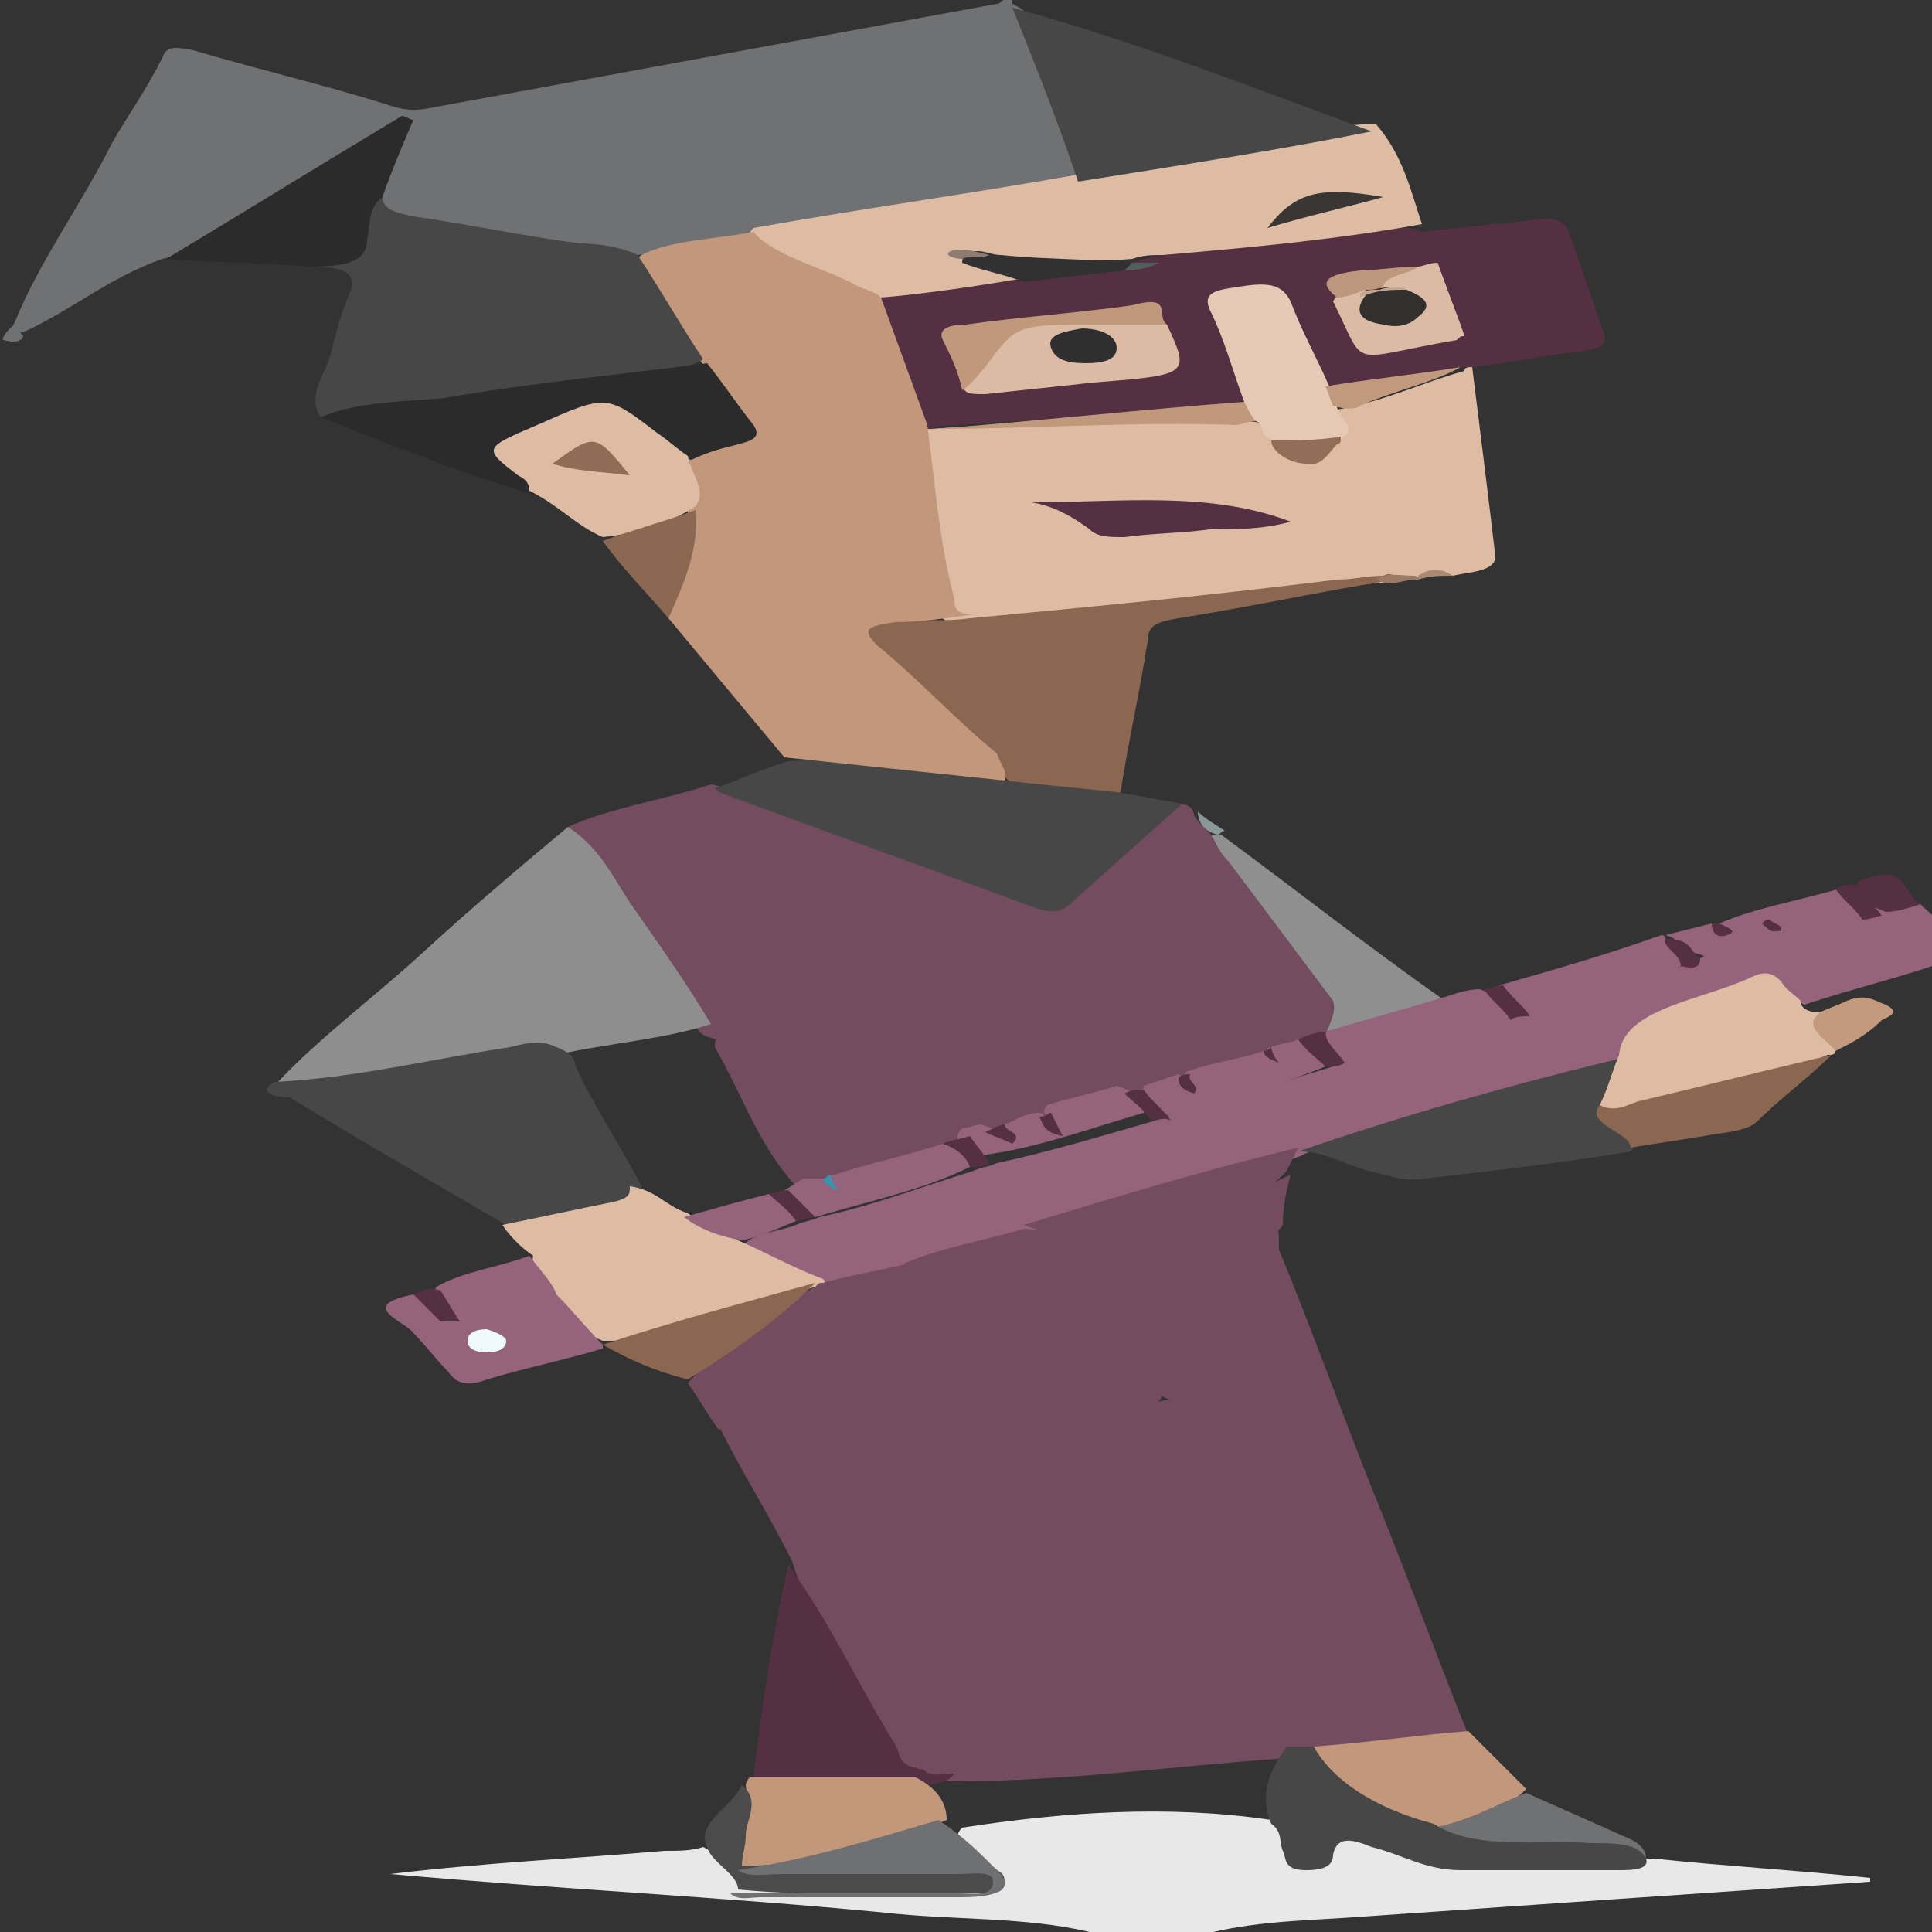 <?xml version="1.0" encoding="utf-8"?>
<!-- Generator: Adobe Illustrator 23.1.0, SVG Export Plug-In . SVG Version: 6.00 Build 0)  -->
<svg version="1.1" id="Capa_1" xmlns="http://www.w3.org/2000/svg" xmlns:xlink="http://www.w3.org/1999/xlink" x="0px" y="0px"
	 viewBox="0 0 50 50" style="enable-background:new 0 0 50 50;" xml:space="preserve">
<rect x="0" y="0" width="50" height="50" fill="#333333" stroke="none"/>
<style type="text/css">
	.st0{fill:#6F7173;}
	.st1{fill:#E8E8E8;}
	.st2{fill:#734C5F;}
	.st3{fill:#DEBCA4;}
	.st4{fill:#95637C;}
	.st5{fill:#543042;}
	.st6{fill:#8B6651;}
	.st7{fill:#474747;}
	.st8{fill:#8F8F8F;}
	.st9{fill:#C2977B;}
	.st10{fill:#8B6752;}
	.st11{fill:#6F7172;}
	.st12{fill:#C49A7E;}
	.st13{fill:#8A9898;}
	.st14{fill:#9B7A66;}
	.st15{fill:#AA8975;}
	.st16{fill:#8E8E8E;}
	.st17{fill:#2B2B2B;}
	.st18{fill:#C2977A;}
	.st19{fill:#4B4B4B;}
	.st20{fill:#8C6752;}
	.st21{fill:#6E7071;}
	.st22{fill:#E6C9B5;}
	.st23{fill:#C0987C;}
	.st24{fill:#C1997D;}
	.st25{fill:#926E58;}
	.st26{fill:#DCBBA4;}
	.st27{fill:#FCFDFD;}
	.st28{fill:#DBBBA4;}
	.st29{fill:#313131;}
	.st30{fill:#BD987E;}
	.st31{fill:#52605D;}
	.st32{fill:#393634;}
	.st33{fill:#8E7C70;}
	.st34{fill:#906B56;}
	.st35{fill:#EFF8FA;}
	.st36{fill:#3794AA;}
	.st37{fill:#302F2F;}
	.st38{fill:#31302F;}
	.st39{fill:#C6A792;}
</style>
<g>
	<path class="st0" d="M4.2,6.7C2.8,7.2,1.9,8,0.6,8.6c-0.4,0-0.3-0.1-0.2-0.3C1,6.8,2.1,5.3,2.9,3.7C3.3,3,3.8,2.3,4.2,1.5
		C4.3,1.2,4.5,1.2,5,1.3C6.7,1.8,8.4,2.2,10,2.7c0.3,0.1,0.6,0.2,1.1,0.1c4.9-0.9,9.8-1.8,14.7-2.7C25.9,0.1,25.9,0,26,0
		c0.1,0,0.2,0,0.2,0c0,0,0,0.1,0,0.1c0.2,0.1,0.4,0.2,0.4,0.4c0.5,1.4,1.2,2.7,1.4,4.1C27.8,4.9,27.2,5,26.7,5
		c-2.4,0.4-4.7,0.8-7.1,1.1c-1,0.2-2.1,0.4-3.1,0.5c-1.9-0.3-3.8-0.6-5.7-0.9c-0.5-0.1-1.1-0.2-1.1-0.5C9.6,4.6,10.1,4,10.2,3.4
		C8.6,4.4,7,5.3,5.4,6.2C5.1,6.4,4.7,6.6,4.2,6.7z"/>
	<path class="st1" d="M28.2,50c-1.7-0.4-3.5-0.3-5.3-0.5c-4.1-0.4-8.3-0.6-12.8-1c2.5-0.3,4.8-0.4,7.1-0.6c0.4,0,0.7,0,1-0.1
		c0.6,0.3,0.6,0.7,1.2,1c1.9,0.2,3.8,0.1,5.8,0.1c0.7,0,0.5-0.3,0.3-0.6c-0.3-0.3-1-0.6-0.6-1c2.6-0.4,5.3-0.6,8-0.2
		c0.8,0.2,0.5,0.7,1,0.9c0.6-0.1,0.5-0.6,1.2-0.5c0.6,0,1,0.2,1.5,0.4c0.5,0.2,1.1,0.3,1.7,0.3c1.4,0,2.9,0.1,4.3-0.1
		c0,0,0.1,0,0.2,0c1.9,0.2,3.7,0.3,5.6,0.5c0,0,0,0.1,0,0.1c-4.4,0.3-8.8,0.6-13.1,0.9c-1.3,0.1-2.6,0.1-3.9,0.4
		C30.2,50,29.2,50,28.2,50z"/>
	<path class="st2" d="M35.7,39c0.8,2,1.5,3.9,2.3,5.9c-0.6,0.4-1.4,0.3-2.2,0.4c-0.6,0.1-1.2,0.1-1.7,0.2c-0.3,0-0.5,0-0.8,0
		c-2.9,0.2-5.7,0.6-8.6,0.6c-0.3,0-0.7-0.1-0.9-0.2c-0.2-0.3-0.1-0.5,0.1-0.7c1.9-2.8,3.6-5.7,5.5-8.5c0.1-0.2,0.2-0.3,0.5-0.4
		c0.3-0.1,0.5-0.1,0.8,0C32.3,37.1,34.3,37.9,35.7,39z"/>
	<path class="st2" d="M14.7,21.4c1.1-0.5,2.5-0.7,3.7-1.1c1,0.2,1.8,0.6,2.7,0.9c1.7,0.7,3.6,1.2,5.2,1.9c0.6,0.3,1.1,0.2,1.5-0.2
		c0.6-0.6,1.3-1.1,1.9-1.7c0.2-0.2,0.3-0.4,0.8-0.4c0.2,0,0.4,0.1,0.4,0.3c0.1,0.2,0.4,0.4,0.6,0.7c1.1,1.2,2,2.5,2.9,3.8
		c0.1,0.2,0.3,0.4-0.2,0.6c-0.7,0.1-1.4,0.2-2.2,0.2c-3.7,0-7.4,0.3-11.1,0.3c-0.8,0-1.5,0.1-2.2,0.2c-0.3,0-0.5-0.1-0.6-0.2
		c-1-1.5-2.2-3-3.2-4.6C14.9,21.7,14.7,21.5,14.7,21.4z"/>
	<path class="st3" d="M38.1,9.5c0.2,1.6,0.4,3.2,0.6,4.9c0,0.4-0.7,0.4-1.1,0.5c-0.4-0.1-0.7,0-1.1,0.1c-0.4,0-0.7,0.1-1,0.1
		c-2.9,0.4-6,0.7-8.9,1c-0.6,0.1-1.1,0.1-1.7,0.1c-0.6-0.1-0.7-0.4-0.8-0.7c-0.2-1.3-0.4-2.5-0.6-3.8c0-0.2,0-0.3,0.2-0.5
		c0.1-0.1,0.2-0.1,0.4-0.1c2.7-0.2,5.4-0.2,8.1-0.2c0.6,0,0.7,0.2,0.9,0.5s0.3,0.5,0.8,0.5c0.5,0,0.5-0.3,0.7-0.5
		c0.2-0.3-0.3-0.5,0-0.8c1.2-0.2,2.2-0.7,3.3-1C37.9,9.5,38,9.5,38.1,9.5z"/>
	<path class="st4" d="M49.7,23.4c1.4,1.3,1.4,1.3-1,2c-0.7,0.2-1.4,0.4-2,0.6c-1.2-0.5-1.2-0.4-2.7,0.1c-1.1,0.3-1.4,0.9-1.9,1.4
		c-2.4,0.8-4.9,1.4-7.4,2.2c-0.3,0.1-0.7,0-1,0.2v0c-1.8,0.7-4,1.2-5.9,1.8c-0.3,0.1-0.7,0.2-1,0.3c-1,0.3-2.1,0.6-3.1,0.9
		c-0.7,0.2-1.4,0.5-2.2,0.5c-0.9-0.3-1.8-0.5-2.3-1.1c0.2-0.4,0.9-0.4,1.4-0.6c0.2-0.1,0.4-0.1,0.6-0.2c1.4-0.3,2.7-0.8,4-1.2
		c0.2-0.1,0.4-0.1,0.6-0.2c1.4-0.3,2.7-0.7,4.1-1.1c0.2-0.1,0.4-0.1,0.6-0.2c1.4-0.4,2.7-0.8,4-1.2c0.2-0.1,0.4-0.1,0.6-0.2
		c1.4-0.3,2.7-0.8,4.1-1.1c0.2-0.1,0.4-0.1,0.6-0.2c1.3-0.4,2.7-0.7,4-1.2c0.2-0.1,0.4-0.2,0.6-0.3c1.5-0.2,2.6-0.8,4-1.1
		c0.2-0.1,0.4-0.1,0.6-0.1C49,23.4,49.3,23.3,49.7,23.4z"/>
	<path class="st5" d="M38.1,9.5c-0.1,0-0.2,0-0.3,0c-1.1,0.3-2.2,0.6-3.6,0.5c-0.6-0.5-0.6-1.1-1-1.7c-0.1-0.2-0.2-0.3-0.2-0.5
		c-0.1-0.3-0.5-0.4-1-0.3c-0.5,0.1-0.6,0.2-0.5,0.5c0.2,0.6,0.5,1.1,0.7,1.7c0.1,0.2,0.3,0.5-0.1,0.7c-2.4,0.4-4.9,0.4-7.3,0.6
		c-0.2,0-0.5,0-0.7,0.1h-0.1h-0.1c-0.2-0.1-0.4-0.2-0.4-0.3c-0.3-1-0.9-2-0.9-3.1c0.6-0.4,1.5-0.4,2.3-0.5c0.5-0.1,1-0.1,1.5-0.2
		C27.3,7,28.2,6.9,29,6.8c0.5,0,0.8-0.2,1.2-0.2c1.7-0.2,3.4-0.4,5.2-0.6c0.5-0.1,0.9-0.2,1.4,0c0.9-0.1,1.9-0.2,2.8-0.3
		c0.6-0.1,0.9,0,1,0.3c0.3,0.9,0.6,1.7,0.9,2.6c0.1,0.3,0,0.4-0.6,0.5C39.9,9.2,39,9.4,38.1,9.5z"/>
	<path class="st3" d="M26.5,7.2c-1.2,0.2-2.5,0.4-3.7,0.5c-1.4-0.3-2.2-0.9-3.2-1.4c-0.2-0.1-0.3-0.2-0.1-0.4
		c2.8-0.5,5.7-0.9,8.5-1.4c0.4-0.2,0.9-0.3,1.4-0.4c2.1-0.3,4-0.8,6.2-0.9c0.7,0.8,0.9,1.7,1.2,2.6c-2.2,0.4-4.4,0.6-6.7,0.8
		c-0.3,0-0.5,0-0.8,0.1c-1.1,0.1-2.3,0-3.4-0.1c-0.2,0-0.4-0.1-0.6-0.1c-0.1,0-0.3,0-0.1,0c0,0,0,0,0,0C25.7,6.9,26.4,6.9,26.5,7.2z
		"/>
	<path class="st6" d="M25.1,16c3.2-0.3,6.3-0.6,9.5-1c0.4,0,0.8-0.1,1.2-0.1c0.2-0.1,0.3,0,0.3,0.1c-1.9,0.3-3.7,0.7-5.6,1
		c-0.6,0.1-0.8,0.2-0.8,0.6c-0.2,1.3-0.5,2.6-0.7,3.9c-1,0.3-1.9,0-2.8-0.2c-1.2-1.2-2.5-2.3-3.7-3.4c-0.5-0.5-0.3-0.7,0.7-0.8
		C23.8,16,24.4,16.1,25.1,16z"/>
	<path class="st7" d="M26,20.2c0.9,0.1,1.9,0.2,2.9,0.3c0.6,0.1,1.1,0.2,1.7,0.3c-0.9,0.8-1.8,1.6-2.8,2.5c-0.2,0.2-0.4,0.4-1,0.2
		c-2.7-1-5.5-2-8.2-3c0,0-0.1-0.1-0.1-0.1c0.6-0.2,1.2-0.5,1.9-0.7C22.3,19.6,24.2,19.7,26,20.2z"/>
	<path class="st7" d="M35.5,3.4c-2.5,0.5-5.1,0.9-7.6,1.3c-0.5-1.5-1.1-3-1.7-4.5C29.5,1.1,32.5,2.3,35.5,3.4z"/>
	<path class="st2" d="M35.7,39c-1.6-0.8-3.1-1.6-4.7-2.4c-0.3-0.2-0.6-0.3-1-0.5c-0.3,0-0.3-0.1-0.3-0.2c0.9-1.1,1.6-2.2,2.4-3.3
		c0.2-0.2,0.1-0.6,0.9-0.5C34,34.5,34.8,36.8,35.7,39z"/>
	<path class="st2" d="M33.1,32.3c-1.1,0.5-1,1.3-1.7,1.9c-0.6,0.6-0.6,1.3-1.6,1.8c-1.6-0.6-3.1-1.3-4.1-2.3c1.2-0.8,2.7-1.4,4.1-2
		c0.2,0,0.3-0.1,0.5-0.1c0.9-0.1,1.9,0.2,2.7-0.1C33.1,31.8,33.1,32,33.1,32.3z"/>
	<path class="st7" d="M33.6,29.8c2.6-0.9,5.4-1.7,8.3-2.4c0.4,0.4,0,0.8-0.2,1.2c-0.2,0.2,0,0.4,0.3,0.6c0.2,0.2,0.5,0.3,0.2,0.6
		c-1.8,0.3-3.6,0.5-5.3,0.7c-0.6,0.1-1-0.1-1.5-0.2C34.7,30.1,34.3,29.8,33.6,29.8z"/>
	<path class="st3" d="M41.4,28.6c0.2-0.4,0.3-0.8,0.5-1.3c0.1-1.2,2.1-1.4,3.4-2c0.4-0.2,0.6-0.1,0.8,0.1c0.1,0.2,0.3,0.3,0.5,0.5
		c0,0.2,0.2,0.3,0.5,0.3c0.2,0.3,0.5,0.6,0.4,1c0,0.1-0.1,0.1-0.2,0.1c-1.6,0.7-3.5,1-5.3,1.4C41.8,28.9,41.4,28.9,41.4,28.6z"/>
	<path class="st8" d="M34.5,25.9c-0.9-1.2-1.8-2.4-2.7-3.6c-0.2-0.2-0.3-0.4-0.4-0.6c-0.1-0.1,0-0.1,0.2-0.1
		c1.9,1.4,3.8,2.9,5.8,4.3c-0.9,0.5-1.7,1-3.2,0.9C34.1,26.4,34.2,26.1,34.5,25.9z"/>
	<path class="st9" d="M34,45.2c1.4-0.1,2.7-0.3,4-0.4c0.5,0.5,1,1,1.5,1.5c-0.5,0.5-1.3,0.9-2.4,1C35.4,46.9,34.1,46.3,34,45.2z"/>
	<path class="st10" d="M41.4,28.6c0.4,0.2,0.7,0,1-0.1c1.7-0.4,3.3-0.8,5-1.2c-0.6,0.6-1.3,1.1-1.9,1.7c-0.3,0.3-0.9,0.3-1.4,0.4
		c-0.6,0.1-1.3,0.2-1.9,0.3C42.2,29.3,41,29.1,41.4,28.6z"/>
	<path class="st2" d="M30.3,31.9c-0.2,0-0.3,0-0.5,0c-1.2,0.3-2.3,0.2-3.3-0.2c2.3-0.7,4.6-1.4,7.1-2c-0.1,0.2-0.2,0.4-0.3,0.6
		C32.6,31.1,31.4,31.4,30.3,31.9z"/>
	<path class="st11" d="M37.1,47.3c1-0.2,1.6-0.6,2.4-0.9c0.9,0.4,1.8,0.8,2.7,1.2c0.4,0.2,0.4,0.4,0.4,0.6l-0.1,0
		c-1.1-0.3-2.3-0.2-3.4-0.2C38.3,47.9,37.4,47.8,37.1,47.3z"/>
	<path class="st4" d="M43.5,25c-1.2,0.6-2.7,0.8-4,1.3c-0.4-0.2-0.9-0.4-0.7-0.8c1.4-0.4,2.8-0.8,4.2-1.3c0,0,0.1,0,0.1,0.1
		C43.5,24.5,43.9,24.7,43.5,25z"/>
	<path class="st4" d="M34.3,26.7c1-0.3,2.1-0.6,3.1-0.9c0.3-0.1,0.6-0.2,0.9-0.2c0.5,0.2,0.9,0.4,0.7,0.8c-1.4,0.4-2.7,0.9-4.2,1.1
		c-0.6-0.1-0.7-0.4-0.7-0.6C34.2,26.8,34.2,26.8,34.3,26.7z"/>
	<path class="st4" d="M48.3,23.7c-1.1,0.3-2.1,0.6-3.2,0.9c-0.3,0.1-0.7,0.3-1.1,0.1c-0.5-0.1-0.5-0.4-0.9-0.5l0,0
		c0.4-0.1,0.8-0.2,1.2-0.3c0.1,0.1,0.2,0.1,0.2,0c0.9-0.4,2.1-0.6,3.1-0.9C48.1,23.1,48.4,23.4,48.3,23.7z"/>
	<path class="st2" d="M30.3,31.9c0.8-0.6,2.1-1,3.1-1.5c-0.1,0.4-0.2,0.8-0.2,1.3c-0.2,0.3-0.5,0.4-1.1,0.4
		C31.4,31.9,30.9,31.9,30.3,31.9z"/>
	<path class="st12" d="M47.5,27.2c-0.2-0.3-0.9-0.6-0.4-1c0.2-0.1,0.5-0.2,0.7-0.3c0.5-0.2,0.7,0,1,0.1c0.4,0.2,0.1,0.3-0.1,0.4
		C48.3,26.8,47.9,27,47.5,27.2z"/>
	<path class="st5" d="M49.7,23.4c-0.3,0.1-0.6,0.2-0.9,0.2c-0.5-0.2-0.9-0.4-0.7-0.8C49.4,22.3,49.2,23.1,49.7,23.4z"/>
	<path class="st5" d="M48,22.9c0.2,0.3,0.5,0.5,0.7,0.8c-0.1,0-0.3,0.1-0.5,0.1c-0.2-0.3-0.5-0.5-0.7-0.8
		C47.7,22.9,47.8,22.9,48,22.9z"/>
	<path class="st5" d="M39.1,26.4c-0.2-0.3-0.5-0.5-0.7-0.8c0.2,0,0.3-0.1,0.5-0.1c0.2,0.3,0.5,0.5,0.7,0.8
		C39.4,26.3,39.2,26.3,39.1,26.4z"/>
	<path class="st13" d="M31.7,21.5c-0.1,0-0.1,0.1-0.2,0.1C31.1,21.5,31,21.2,31,21C31.2,21.2,31.4,21.3,31.7,21.5z"/>
	<path class="st5" d="M44.5,23.9c0.2,0.1,0.5,0.2,0.2,0.3c-0.3,0.1-0.4-0.1-0.4-0.3C44.3,23.9,44.4,23.9,44.5,23.9z"/>
	<path class="st14" d="M35.9,15.1c-0.1,0-0.2-0.1-0.3-0.1c0.3-0.2,0.6-0.1,1-0.1c0.1,0,0.1,0.1,0.1,0.1c0,0,0,0-0.1,0
		C36.4,15,36.2,15.1,35.9,15.1z"/>
	<path class="st15" d="M36.7,15c0,0,0-0.1,0-0.1c0.3-0.2,0.6-0.2,0.9,0C37.3,14.9,37,14.9,36.7,15z"/>
	<path class="st9" d="M26,20.2c-1.9-0.2-3.8-0.4-5.7-0.6c-1-1.2-2-2.4-3-3.6c-0.1-0.9,0.4-1.8,0.5-2.7c0-0.5-0.4-0.9-0.1-1.4
		c0.5-0.3,1-0.5,1.7-0.6c-0.5-0.6-0.8-1.3-1.3-2c-0.4-0.7-1-1.3-1.4-2c-0.1-0.2-0.4-0.5-0.1-0.7c0.8-0.4,1.9-0.4,2.9-0.6
		c0.5,0.6,1.7,0.9,2.5,1.3c0.3,0.2,0.6,0.2,0.8,0.4c0.4,1.1,0.8,2.2,1.2,3.3c0.2,1.5,0.3,3,0.7,4.5c0,0.2,0,0.4,0.5,0.4
		c-0.7,0.1-1.4,0.2-2,0.2c-0.8,0.1-0.9,0.2-0.5,0.6c1.1,0.9,2,1.9,3.1,2.8C25.9,19.8,26.1,20,26,20.2z"/>
	<path class="st2" d="M25.8,33.8c1.4,0.8,2.7,1.5,4.1,2.2c0.1,0.1,0.2,0.1,0.2,0.1c-1.6,2.4-3.2,4.9-4.7,7.3
		c-0.5,0.8-1.2,1.5-1.4,2.3c-0.8,0.2-0.8-0.2-0.9-0.5c-0.9-1.6-2.1-3.1-2.6-4.8c-0.6-1.2-1.3-2.3-1.9-3.5c1.4-0.9,3.3-1.6,4.9-2.3
		c0.7-0.3,1.3-0.7,2.1-0.9C25.6,33.7,25.7,33.7,25.8,33.8z"/>
	<path class="st7" d="M16.5,6.6c0.6,0.9,1.1,1.8,1.7,2.7c-0.7,0.4-1.8,0.4-2.6,0.5c-2.4,0.4-4.8,0.8-7.3,1c-0.4-0.6,0.2-1.2,0.3-1.8
		C8.7,8.6,8.8,8.2,9,7.7c0.3-0.6,0-0.8-1-0.8c1-0.2,1.2-0.6,1.3-1.1c0-0.2-0.1-0.6,0.6-0.7c0,0.3,0.3,0.4,0.8,0.5
		c1.4,0.2,2.8,0.5,4.3,0.7C15.5,6.3,16.1,6.4,16.5,6.6z"/>
	<path class="st16" d="M14.7,21.4c0.9,0.6,1.2,1.4,1.7,2.1c0.7,1,1.4,2,2,3c-1.2,0.4-2.7,0.5-4,0.8c-2,0.2-3.9,0.6-5.9,0.8
		c-0.5,0.1-1,0.2-1.4,0c1.1-1.2,2.6-2.3,3.9-3.5C12.2,23.5,13.5,22.4,14.7,21.4z"/>
	<path class="st7" d="M7.1,28c2.1-0.1,4.1-0.6,6.1-0.9c0.4-0.1,0.8-0.2,1.2,0c0.3,0.1,0.5,0.3,0.5,0.5c0.5,1.1,1.2,2.1,1.7,3.1
		c0,0.2,0,0.3-0.2,0.4c-1,0.3-2,0.7-3.3,0.6c-1.9-1.1-3.8-2.2-5.6-3.3C7.2,28.4,6.6,28.3,7.1,28z"/>
	<path class="st3" d="M13,31.7c1-0.2,1.9-0.4,2.9-0.6c0.4-0.1,0.4-0.2,0.4-0.4c0.7,0.1,0.9,0.5,1.5,0.7c0.4,0.3,1,0.4,1.3,0.7
		c0.7,0.3,1.4,0.7,2.2,1c0.1,0.1,0,0.2-0.2,0.2c-1.5,0.5-3,0.9-4.5,1.3c-0.3,0.1-0.6,0.1-1,0.1c-0.8-0.3-0.9-0.8-1.3-1.3
		c-0.2-0.3-0.6-0.6-0.5-0.9C13.5,32.3,13.2,32,13,31.7z"/>
	<path class="st17" d="M8.3,10.8c0.9-0.4,2.1-0.4,3.2-0.5c2.3-0.4,4.5-0.6,6.8-0.9c0.4,0.5,0.8,1.1,1.2,1.6c0.2,0.3,0,0.4-0.4,0.5
		c-0.4,0.1-0.8,0.2-1.2,0.4c-0.9-0.1-1.1-0.6-1.5-0.9c-0.5-0.4-0.9-0.5-1.6-0.1c-0.1,0.1-0.3,0.1-0.5,0.2c-1.2,0.5-1.2,0.5-0.5,1.2
		c0.1,0.2,0.3,0.3,0,0.5C11.8,12.2,10.1,11.5,8.3,10.8z"/>
	<path class="st2" d="M21.1,33.3c0.1-0.1,0.1-0.1,0.2-0.1c0.7-0.2,1.4-0.3,2.2-0.5c0.8,0.3,1.9,0.5,2.1,1.1c-0.7,0.6-1.9,1-2.8,1.4
		c-1.4,0.6-2.7,1.3-4.2,1.8c-0.3-0.4-0.5-0.8-0.8-1.2C18.6,34.9,19.8,34,21.1,33.3z"/>
	<path class="st5" d="M20.4,40.5c1.1,1.5,1.8,3.1,2.8,4.7c0.1,0.2,0,0.5,0.7,0.6c0.2,0.2,0.5,0.1,0.8,0.1c-0.2,0.3-0.7,0.3-1.1,0.3
		c-1,0-2,0-2.9,0c-0.4,0-0.9,0-1.2-0.2C19.7,44.2,20,42.3,20.4,40.5z"/>
	<path class="st3" d="M13.7,12.7c0-0.2-0.1-0.3-0.3-0.4c-0.9-0.7-0.9-0.7,0.5-1.3c1.8-0.8,1.8-0.8,3.1,0.2c0.3,0.2,0.5,0.4,0.8,0.6
		c0.1,0.5,0.5,0.9,0.2,1.3c-0.6,0.4-1.4,0.7-2.4,0.8C14.9,13.6,14.5,13.1,13.7,12.7z"/>
	<path class="st17" d="M9.9,5.1C9.5,5.4,9.6,5.8,9.5,6.2c0,0.6-0.6,0.7-1.5,0.7C6.8,6.8,5.5,6.8,4.3,6.7c2-1.2,4.1-2.5,6.1-3.7
		c0.1,0,0.2,0.1,0.3,0.1C10.4,3.8,10.1,4.5,9.9,5.1z"/>
	<path class="st18" d="M19.4,46c1.4,0,2.8,0,4.3,0c0.6,0.3,0.8,0.7,0.8,1.1c-1.4,0.6-3.1,0.9-4.8,1.3c-0.2,0.1-0.5,0-0.6-0.1
		c-0.4-0.7,0.3-1.4,0.2-2.1C19.3,46.2,19.3,46.1,19.4,46z"/>
	<path class="st4" d="M14.4,33.5c0.4,0.4,0.8,0.9,1.2,1.3l0,0.1c-1,0.3-2,0.5-3,0.8c-0.5,0.2-0.8,0.1-1-0.2c-0.3-0.3-0.6-0.7-0.9-1
		c-0.1-0.3,0.3-0.3,0.6-0.4c0.2-0.1,0.4-0.1,0.6-0.2C12.7,33.8,13.3,33.3,14.4,33.5z"/>
	<path class="st19" d="M19.2,46.2c0.5,0.4,0.1,0.9,0.1,1.3c0,0.3-0.1,0.5-0.1,0.8c1.7-0.1,3.3-0.1,5-0.1c0.4,0,0.9,0,1.3,0.1
		c0.4,0.1,0.5,0.2,0.5,0.4c0,0.2-0.1,0.3-0.5,0.3c-2.2,0-4.3,0.1-6.4-0.1c0-0.4-0.7-0.7-0.8-1.1C18,47.2,18.9,46.8,19.2,46.2z"/>
	<path class="st10" d="M15.6,34.8L15.6,34.8c1.8-0.6,3.7-1.1,5.5-1.6c-0.9,0.9-2,1.7-3.3,2.5C17,35.5,16.3,35.2,15.6,34.8z"/>
	<path class="st20" d="M15.6,14c0.8-0.3,1.6-0.5,2.4-0.8c0.1,1-0.3,1.9-0.7,2.8C16.7,15.3,16.1,14.7,15.6,14z"/>
	<path class="st4" d="M14.4,33.5c-0.9,0.1-1.7,0.4-2.6,0.6c-0.4-0.2-0.8-0.4-0.5-0.8c0.7-0.4,1.6-0.5,2.4-0.8
		C14,32.9,14.3,33.2,14.4,33.5z"/>
	<path class="st4" d="M11.4,34.2c-0.2,0.1-0.5,0.2-0.7,0.3c-0.2-0.3-1.5-0.7,0-1C11.2,33.7,11.4,33.9,11.4,34.2z"/>
	<path class="st5" d="M11.4,34.2c-0.2-0.2-0.5-0.5-0.7-0.7c0.2-0.1,0.4-0.2,0.7-0.1c0.2,0.3,0.3,0.5,0.5,0.8
		C11.7,34.2,11.5,34.2,11.4,34.2z"/>
	<path class="st0" d="M0.4,8.4c0.1,0.1,0.1,0.2,0.2,0.3C0.6,8.8,0.4,8.9,0.1,8.8C0,8.8,0.2,8.5,0.4,8.4z"/>
	<path class="st7" d="M32.9,47.2c-0.3-0.7-0.1-1.3,0.4-2c0.2,0,0.5,0,0.7,0c0.5,0.9,1.6,1.6,3.1,2c1.1,0.7,2.7,0.4,4.1,0.5
		c0.6,0,1.2,0,1.4,0.4c0.1,0.3-0.4,0.3-0.7,0.3c-1.4,0-2.7,0-4.1,0c-0.9,0-1.5-0.4-2.3-0.6c-0.5-0.2-0.9-0.3-1,0.2
		c0,0.2-0.1,0.4-0.7,0.4c-0.6,0-0.5-0.3-0.6-0.5C33.1,47.7,33.2,47.4,32.9,47.2z"/>
	<path class="st21" d="M24.3,47.1c0.1,0.1,0.3,0.2,0.4,0.3c0.4,0.3,0.7,0.6,1,0.9c0.6,0.5,0.3,0.8-0.8,0.8c-1.7,0-3.5,0-5.2,0
		c-0.3,0-0.6,0.1-0.8-0.1c2,0,3.9,0,5.9,0c0.4,0,0.9,0.1,0.9-0.3c0-0.3-0.5-0.2-0.9-0.2c-1.5,0-3.1,0-4.6,0c-0.4,0-0.8,0.1-1.1-0.1
		C21,48.1,22.6,47.6,24.3,47.1z"/>
	<path class="st2" d="M34.5,25.9c0.1,0.3-0.1,0.6-0.2,0.9l-0.1,0c-0.1,0.2-0.3,0.3-0.6,0.3c-0.2,0.1-0.5,0.1-0.7,0.2
		c-0.1,0-0.3,0.1-0.4,0.1c-0.5,0.2-1,0.4-1.6,0.5c-0.1,0-0.3,0.1-0.4,0.1c-0.3,0.1-0.6,0.2-0.9,0.3c-0.2,0.1-0.3,0.1-0.5,0.2
		c-0.6,0.2-1.1,0.4-1.7,0.5c-0.1,0-0.3,0.1-0.4,0.1c-0.3,0.1-0.6,0.2-0.9,0.3c-0.2,0-0.4,0.1-0.5,0.1c-0.2,0.1-0.3,0.1-0.5,0.2
		c-0.3,0.1-0.5,0.2-0.8,0.2c-0.9,0.3-1.7,0.6-2.7,0.8c-0.2,0-0.3,0.1-0.5,0.1c-0.2,0-0.4,0-0.5-0.1c-1-1.1-1.4-2.4-2.1-3.6
		c0-0.1,0-0.2,0.1-0.3c0-0.3,0.4-0.3,0.8-0.3c1.8-0.1,3.7-0.2,5.5-0.2C28.1,26.1,31.3,26,34.5,25.9z"/>
	<path class="st22" d="M32.2,10.4c-0.3-0.8-0.5-1.6-0.9-2.4c-0.2-0.5,0.3-0.5,0.9-0.6c0.7-0.1,1,0,1.2,0.4c0.3,0.8,0.7,1.5,1,2.2
		c0.3,0.2,0.5,0.3,0.2,0.5c0,0.3,0.5,0.5,0.2,0.8c-0.5,0.4-1.1,0.3-1.8,0.1c-0.5-0.1-0.2-0.4-0.5-0.5C32.1,10.7,32,10.6,32.2,10.4z"
		/>
	<path class="st5" d="M26.7,13c2.3,0,4.6-0.3,6.7,0.5c-0.7,0.2-1.4,0.2-2.1,0.2c-0.7,0.1-1.5,0.1-2.2,0.2c-0.4,0-0.7,0-0.9-0.2
		C27.8,13.4,27.3,13.1,26.7,13z"/>
	<path class="st23" d="M32.2,10.4c0.1,0.2,0.2,0.4,0.3,0.5c-0.2,0-0.4,0.1-0.5,0.1c-2.6-0.1-5.2,0.1-7.8,0.1
		C26.8,10.9,29.5,10.6,32.2,10.4z"/>
	<path class="st24" d="M34.5,10.5c-0.1-0.2-0.1-0.3-0.2-0.5c1.2-0.2,2.3-0.3,3.5-0.5c-0.7,0.4-1.7,0.6-2.6,1
		C35.1,10.6,34.8,10.6,34.5,10.5z"/>
	<path class="st25" d="M32.9,11.4c0.6,0,1.2,0,1.8-0.1c0,0.1,0,0.2-0.1,0.2c-0.2,0.2-0.4,0.6-0.8,0.5C33.4,12,32.9,11.7,32.9,11.4z"
		/>
	<path class="st2" d="M25.5,33.8c-0.5-0.5-1.6-0.7-2.1-1.1c0.9-0.4,2.1-0.6,3.1-0.9c1.1,0.1,2.2,0.1,3.3,0.2
		c-1.4,0.6-2.7,1.2-4.1,1.9C25.7,33.8,25.6,33.8,25.5,33.8z"/>
	<path class="st4" d="M20.3,30.8c0.2-0.1,0.3-0.2,0.5-0.3c0.1,0,0.3,0,0.5,0c0.3,0.1,0.1-0.1,0.3-0.1c0.9-0.3,1.9-0.5,2.8-0.8
		c0.7,0.1,0.9,0.3,0.7,0.6c-1.2,0.6-2.7,0.9-4,1.3C20.5,31.3,20.2,31.1,20.3,30.8z"/>
	<path class="st4" d="M32.9,27.1c0.2-0.1,0.5-0.1,0.7-0.2c0.7,0.1,0.8,0.3,0.7,0.7c-1.2,0.5-2.7,0.9-4,1.3c-0.5-0.2-0.8-0.4-0.7-0.8
		c0.3-0.1,0.6-0.2,0.9-0.3c0.1,0.1,0.2,0.2,0.3,0.3c0-0.2-0.3-0.3,0-0.4c0.6-0.2,1.3-0.3,1.9-0.5C32.9,27.3,32.7,27.1,32.9,27.1z"/>
	<path class="st4" d="M26,29.1c0.3-0.1,0.5-0.3,0.9-0.3c0.1,0,0.1,0.1,0.2,0.1c-0.1-0.1-0.1-0.2,0-0.3c0.6-0.2,1.2-0.3,1.8-0.5
		c0.6,0.2,0.8,0.4,0.7,0.7c-1.4,0.4-2.7,0.9-4.2,1.1c-0.5-0.2-0.8-0.4-0.5-0.7c0.2,0,0.3-0.1,0.5-0.1C25.7,29.2,26,29.4,26,29.1z"/>
	<path class="st4" d="M17.7,31.5c0.7-0.2,1.4-0.4,2.2-0.6c0.5,0.2,0.8,0.4,0.7,0.7c-0.5,0.2-0.9,0.4-1.4,0.5
		C18.6,32,18.1,31.8,17.7,31.5z"/>
	<path class="st5" d="M25.1,29.4c0.2,0.3,0.4,0.5,0.5,0.7c-0.1,0.1-0.3,0.1-0.5,0.1c-0.1-0.3-0.4-0.5-0.7-0.6
		C24.6,29.5,24.8,29.5,25.1,29.4z"/>
	<path class="st5" d="M34.3,27.6c-0.2-0.2-0.5-0.4-0.7-0.7c0.2-0.1,0.5-0.2,0.7-0.2c0,0.3,0.3,0.5,0.5,0.8
		C34.7,27.6,34.5,27.6,34.3,27.6z"/>
	<path class="st5" d="M20.6,31.6c-0.2-0.3-0.5-0.5-0.7-0.7c0.1,0,0.3-0.1,0.5-0.1c0.2,0.2,0.5,0.5,0.7,0.7
		C20.9,31.5,20.7,31.6,20.6,31.6z"/>
	<path class="st5" d="M29.8,29c-0.2-0.3-0.5-0.5-0.7-0.7c0.2-0.1,0.3-0.1,0.5-0.1c0.2,0.3,0.5,0.5,0.7,0.8C30.1,28.9,30,29,29.8,29z
		"/>
	<path class="st5" d="M43.1,24.3c0.7,0,0.6,0.3,0.9,0.5c0,0.2-0.1,0.3-0.5,0.2C43.5,24.7,43,24.5,43.1,24.3z"/>
	<path class="st26" d="M30.2,8.4c0.6,1.3,0.6,1.3-1.9,1.5c-0.9,0.1-1.9,0.2-2.8,0.3c-0.4,0-0.5,0-0.6-0.2C25,9.8,25,9.6,25.1,9.5
		C25.9,8.2,27.7,7.8,30.2,8.4z"/>
	<path class="st27" d="M37.9,8.7c-0.7-0.6-1.1-1.2-0.7-1.9"/>
	<path class="st23" d="M30.2,8.4c-0.6,0-1.2,0-1.8,0c-2.1,0-2.1,0-2.9,1.1c-0.2,0.2-0.3,0.4-0.6,0.6c-0.1-0.5-0.3-0.9-0.5-1.3
		c-0.1-0.2,0-0.4,0.6-0.4c1.4-0.2,2.9-0.3,4.3-0.5C30.4,7.6,29.9,8.2,30.2,8.4z"/>
	<path class="st28" d="M37.2,6.8c0.2,0.6,0.5,1.3,0.7,1.9c-0.1,0-0.1,0-0.2,0.1c-2.9,0.5-2.3,0.8-3.2-1c0.1-0.2,0.3-0.3,0.8-0.3
		c0.1,0,0.1,0.1,0.2,0.2c0.2,0.2,0,0.6,0.7,0.5c0.5-0.1,0.4-0.3,0.1-0.5c-0.2-0.1-0.5-0.1-0.6-0.3c0-0.4,0.7-0.3,1-0.5
		C36.8,6.9,37,6.8,37.2,6.8z"/>
	<path class="st29" d="M25.6,6.6c1.3,0.1,2.5,0.1,3.7,0.2c0.1,0.1,0,0.2-0.2,0.2c-0.9,0.1-1.8,0.2-2.6,0.3c-0.5-0.2-1.1-0.3-1.6-0.5
		C24.9,6.4,25.3,6.6,25.6,6.6z"/>
	<path class="st30" d="M36.7,6.9c-0.2,0.2-0.8,0.2-0.9,0.5c-0.1,0.1-0.3,0.1-0.5,0.1c-0.2,0.1-0.5,0.2-0.7,0.2
		c-0.5-0.4-0.3-0.6,0.6-0.7C35.6,7,36.2,6.9,36.7,6.9z"/>
	<path class="st31" d="M29.1,7c0.1-0.1,0.1-0.1,0.2-0.2c0.2,0,0.5,0,0.7,0C29.8,6.9,29.5,7,29.1,7z"/>
	<path class="st32" d="M35.8,5.1c-1.1,0.3-2,0.5-3,0.8C33.5,5,34.1,4.8,35.8,5.1z"/>
	<path class="st33" d="M25.6,6.6c-0.2,0.1-0.5,0-0.7,0.1c-0.2,0-0.5-0.1-0.3-0.2C24.9,6.4,25.2,6.5,25.6,6.6z"/>
	<path class="st5" d="M45.8,23.8c0.1,0.1,0.2,0.1,0.3,0.2c0,0.1,0,0.1-0.2,0.1c-0.1,0-0.2-0.1-0.3-0.2
		C45.7,23.8,45.7,23.8,45.8,23.8z"/>
	<path class="st34" d="M16.3,12.3c-0.8-0.1-1.4-0.1-2-0.3C15.4,11.2,15.4,11.2,16.3,12.3z"/>
	<path class="st35" d="M13.1,34.7c0,0.2-0.2,0.3-0.5,0.3c-0.3,0-0.5-0.1-0.5-0.3c0-0.2,0.2-0.3,0.5-0.3
		C12.9,34.5,13.1,34.6,13.1,34.7z"/>
	<path class="st5" d="M26,29.1c0,0.2,0.5,0.2,0.2,0.5c-0.2-0.1-0.5-0.2-0.7-0.3C25.7,29.2,25.9,29.1,26,29.1z"/>
	<path class="st5" d="M27.2,28.8c0.1,0.2,0.2,0.4,0.3,0.6c-0.5-0.1-0.5-0.3-0.6-0.5C27.1,28.9,27.1,28.8,27.2,28.8z"/>
	<path class="st5" d="M30.8,27.8c-0.1,0.2,0.3,0.3,0.1,0.5c-0.3-0.1-0.4-0.2-0.4-0.4C30.6,27.8,30.7,27.8,30.8,27.8z"/>
	<path class="st36" d="M21.5,30.4c0,0.1,0.1,0.3,0.2,0.4c-0.3-0.1-0.4-0.2-0.4-0.3C21.4,30.5,21.4,30.4,21.5,30.4z"/>
	<path class="st5" d="M32.9,27.1c0,0.1,0.1,0.3,0.2,0.4c-0.3-0.1-0.4-0.2-0.4-0.3C32.7,27.2,32.8,27.2,32.9,27.1z"/>
	<path class="st37" d="M28,8.5c0.5,0,0.9,0.2,0.9,0.5c0,0.3-0.3,0.4-0.8,0.4c-0.5,0-0.8-0.1-0.9-0.4C27.1,8.7,27.4,8.6,28,8.5z"/>
	<path class="st38" d="M36.4,7.5c0.5,0.2,0.7,0.4,0.3,0.7c-0.2,0.2-0.5,0.3-0.9,0.2c-0.7-0.1-0.7-0.4-0.5-0.7
		C35.5,7.4,36,7.4,36.4,7.5z"/>
	<path class="st39" d="M36.4,7.5c-0.4,0-0.8,0-1.2,0.2c0,0,0-0.1,0-0.1c0.1-0.1,0.3-0.1,0.5-0.1C36,7.4,36.3,7.4,36.4,7.5z"/>
</g>
</svg>
